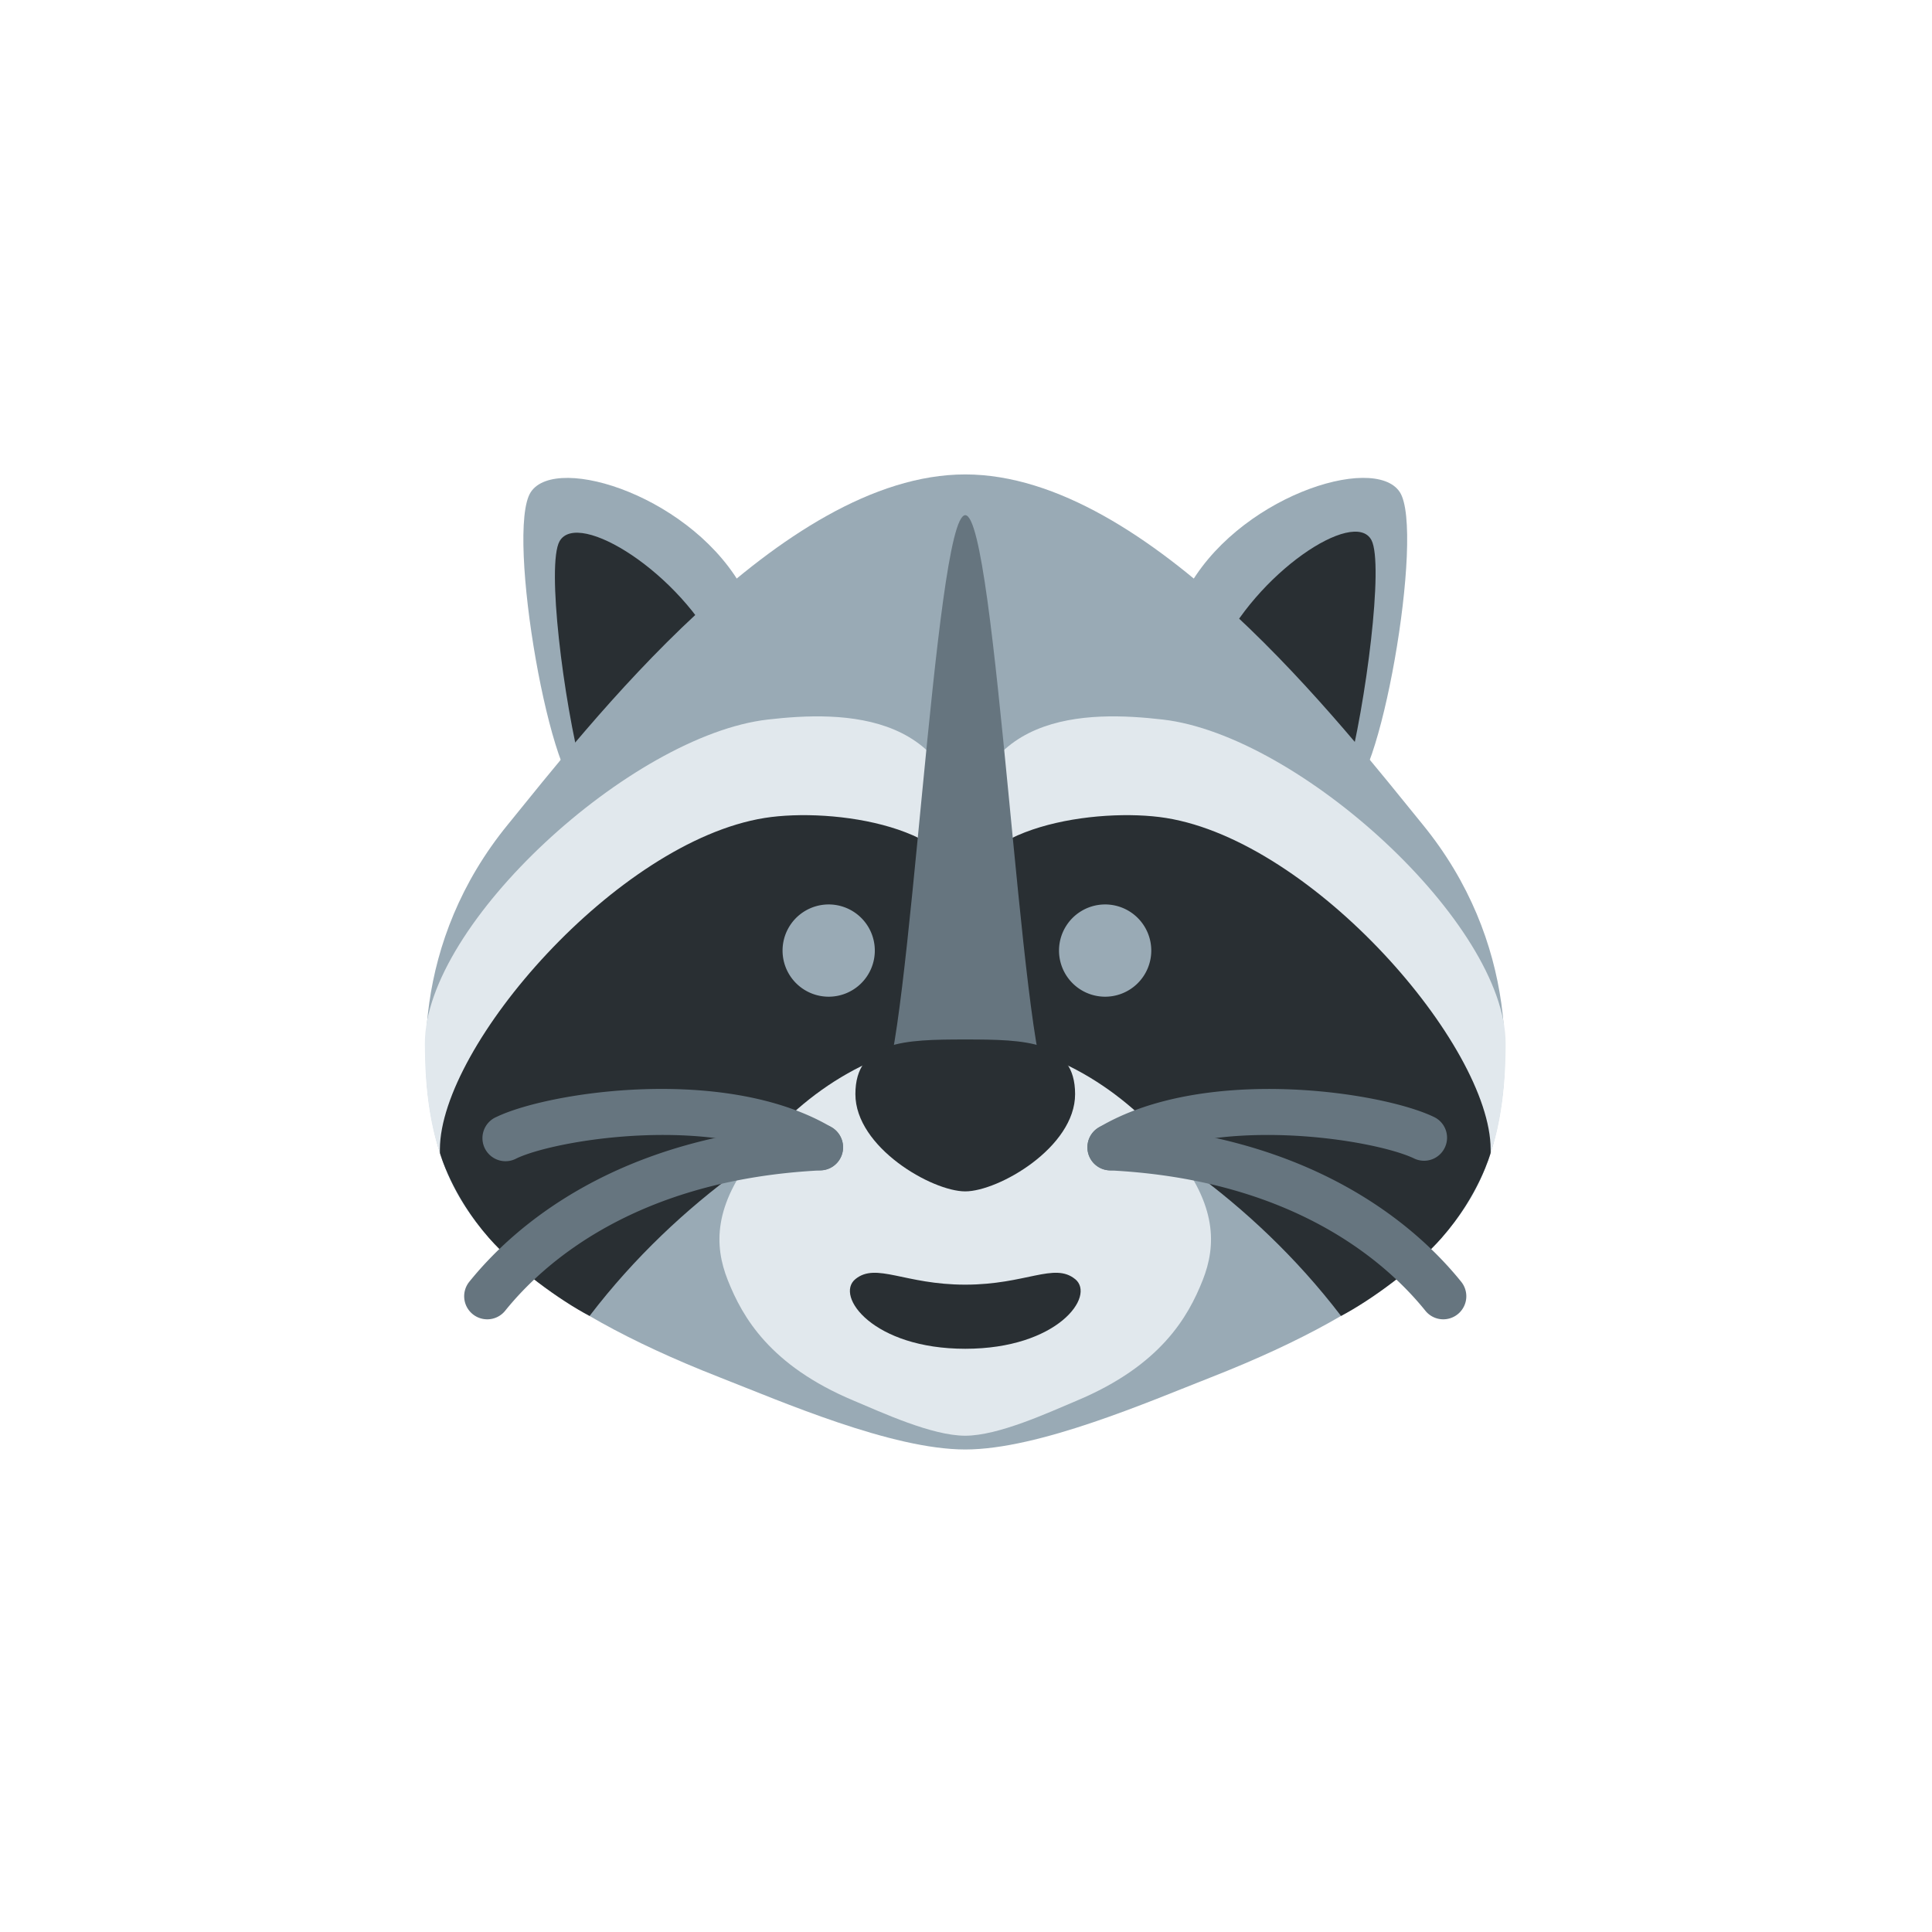 <svg xmlns="http://www.w3.org/2000/svg" width="32" height="32" fill="none"><defs><filter id="a"><feMorphology in="SourceAlpha" operator="dilate" radius="1" result="expanded"/><feFlood flood-color="#fff" result="color"/><feComposite in="color" in2="expanded" operator="in"/><feComposite in="SourceGraphic"/></filter></defs><g filter="url(#a)"><path fill="#99AAB5" d="M12.334 9.808C11.516 8.24 9.219 7.503 8.792 8.15c-.428.647.353 5.076.878 4.984.526-.093 2.664-3.325 2.664-3.325"/><path fill="#292F33" d="M11.92 10.838c-.635-1.34-2.348-2.41-2.652-1.873-.217.386.061 2.632.379 3.848z"/><path fill="#99AAB5" d="M19.642 9.808c.818-1.568 3.114-2.305 3.542-1.659s-.354 5.076-.879 4.984c-.525-.093-2.663-3.325-2.663-3.325"/><path fill="#292F33" d="M20.18 10.838c.616-1.343 2.25-2.427 2.535-1.893.208.39-.089 2.712-.407 3.912z"/><path fill="#99AAB5" d="M23.565 13.658c-1.292-1.582-4.524-5.8-7.578-5.8-3.053 0-6.285 4.218-7.576 5.8-1.57 1.922-1.526 4.148-1.124 5.438.402 1.294 1.577 2.52 4.63 3.716 1.033.404 2.853 1.196 4.071 1.196s3.038-.791 4.071-1.196c3.053-1.197 4.229-2.422 4.63-3.716.401-1.29.445-3.516-1.124-5.438"/><path fill="#E1E8ED" d="M15.988 14.204c0-2.457-2.04-2.428-3.271-2.286-2.256.258-5.68 3.38-5.68 5.366 0 .695.08 1.316.249 1.812.292.863.937 1.508 2.517 2.633 1.745-4.175 6.185-5.623 6.185-7.525"/><path fill="#292F33" d="M15.988 14.888c0-1.2-2.194-1.52-3.324-1.34-2.442.392-5.37 3.768-5.378 5.486v.062s.193.7.812 1.408c.434.495 1.173 1.034 1.667 1.292l.005-.006c1.476-1.93 3.438-3.208 5.01-3.808.882-.337 1.208-1.75 1.208-3.094"/><path fill="#99AAB5" d="M13.698 16.508a.764.764 0 1 0 0-1.527.764.764 0 0 0 0 1.527"/><path fill="#E1E8ED" d="M15.988 14.204c0-2.457 2.04-2.428 3.271-2.286 2.256.259 5.679 3.38 5.679 5.367 0 .695-.08 1.315-.248 1.812-.292.863-.938 1.507-2.517 2.633-1.745-4.176-6.185-5.624-6.185-7.526"/><path fill="#292F33" d="M15.988 14.888c0-1.2 2.195-1.52 3.325-1.34 2.442.392 5.37 3.768 5.377 5.486v.062s-.192.7-.812 1.408c-.434.495-1.173 1.034-1.666 1.292l-.005-.006c-1.476-1.93-3.439-3.208-5.011-3.808-.882-.337-1.208-1.75-1.208-3.094"/><path fill="#99AAB5" d="M18.277 16.508a.764.764 0 1 0 0-1.527.764.764 0 0 0 0 1.527"/><path fill="#66757F" d="M17.373 18.05c-.462-.536-.875-9.517-1.385-9.517s-.923 8.981-1.385 9.518z"/><path fill="#E1E8ED" d="M19.458 19.092c-.818-1.03-2.082-1.853-3.47-1.853s-2.652.823-3.47 1.853c-.695.874-.695 1.53-.463 2.113.241.607.694 1.41 2.082 1.993.47.197 1.297.582 1.85.582s1.382-.385 1.851-.582c1.388-.583 1.841-1.386 2.082-1.993.231-.583.231-1.24-.463-2.113"/><path fill="#292F33" d="M17.807 21.186c-.344-.281-.814.092-1.82.092-1.004 0-1.474-.373-1.819-.092-.344.28.293 1.154 1.82 1.154s2.164-.873 1.82-1.154"/><path fill="#66757F" d="M13.583 19.384a.4.4 0 0 1-.196-.054c-1.5-.896-4.178-.456-4.832-.143a.382.382 0 1 1-.33-.688c.872-.419 3.812-.862 5.553.175a.382.382 0 0 1-.195.71"/><path fill="#66757F" d="M8.07 21.852a.382.382 0 0 1-.297-.622c.728-.903 2.448-2.443 5.79-2.608.21-.017.39.152.4.363.011.21-.151.39-.362.4-3.044.15-4.585 1.52-5.233 2.324a.38.38 0 0 1-.298.143m15.835 0a.38.38 0 0 1-.297-.143c-.648-.803-2.189-2.174-5.234-2.324a.38.38 0 0 1-.362-.4.38.38 0 0 1 .4-.363c3.342.165 5.062 1.705 5.79 2.608a.382.382 0 0 1-.297.622"/><path fill="#66757F" d="M18.393 19.385a.382.382 0 0 1-.196-.71c1.74-1.038 4.683-.594 5.553-.175a.38.38 0 0 1 .18.509.38.38 0 0 1-.51.178c-.655-.314-3.332-.752-4.832.143a.4.4 0 0 1-.195.055"/><path fill="#292F33" d="M17.807 18.122c0 .882-1.27 1.611-1.82 1.611s-1.819-.729-1.819-1.611c0-.883.815-.905 1.82-.905s1.819.022 1.819.905"/></g></svg>